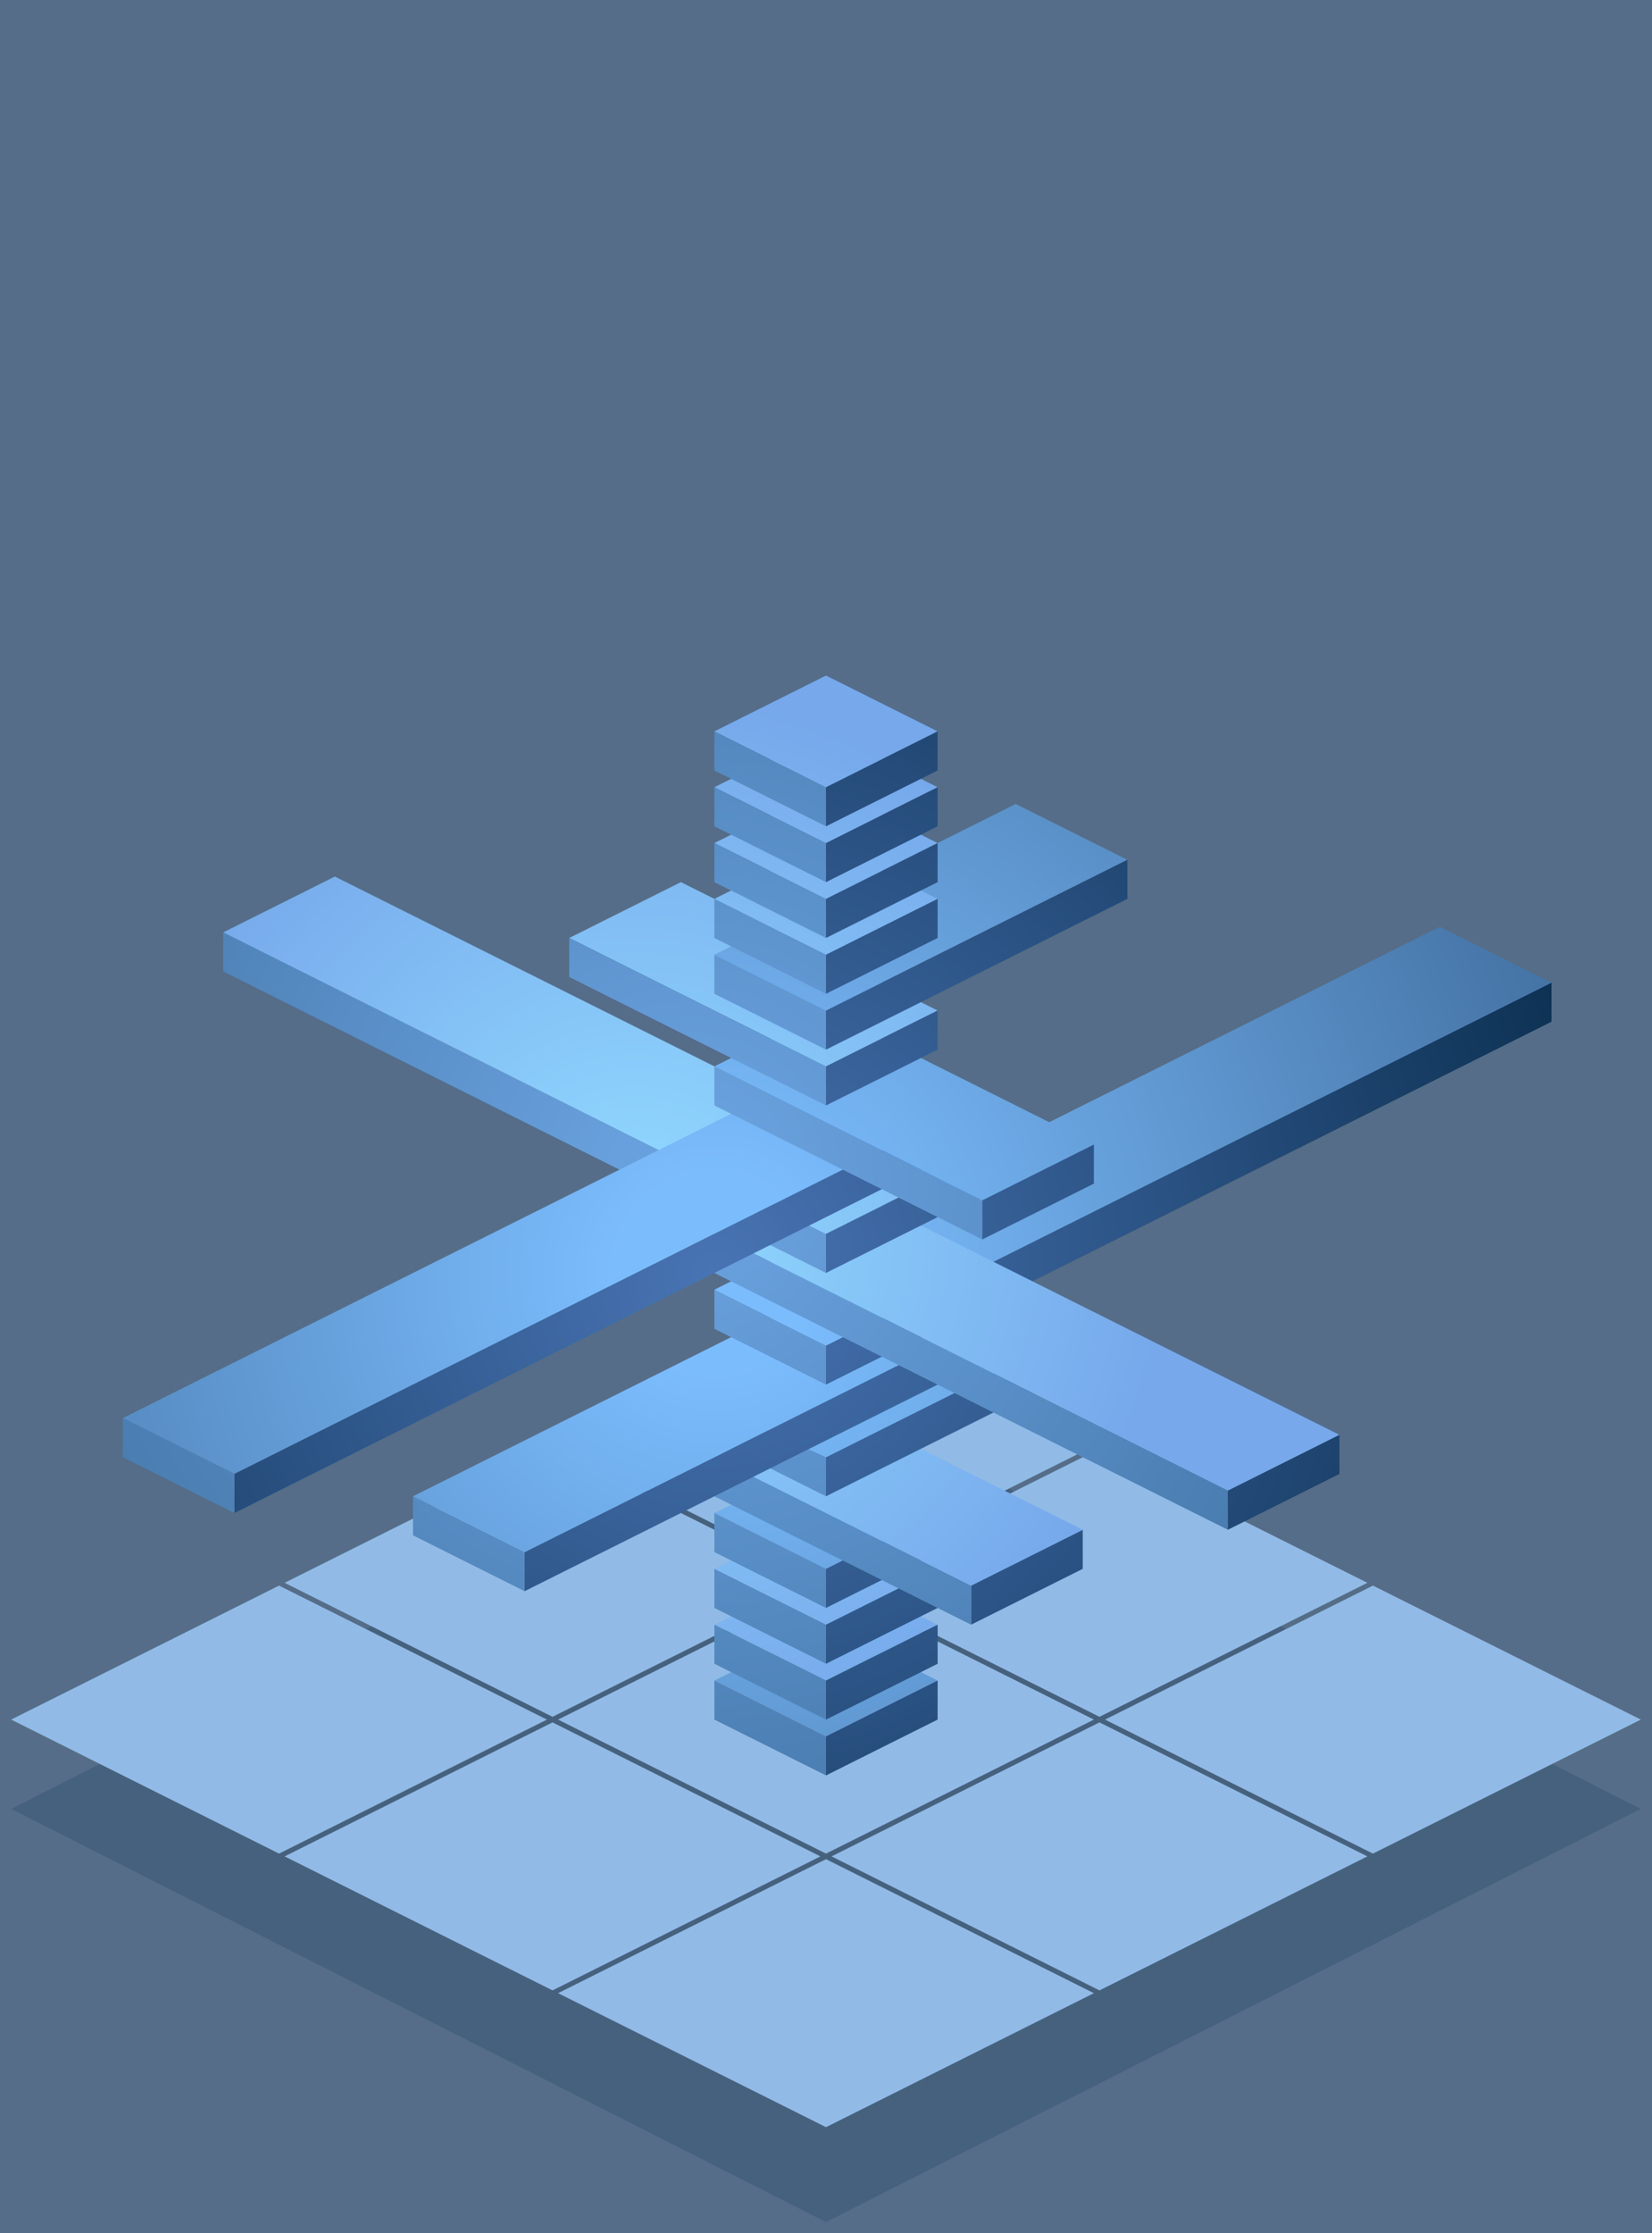 <?xml version="1.0" encoding="UTF-8"?>
<svg width="148" height="200" version="1.1" viewbox="0 0 148 200" xmlns="http://www.w3.org/2000/svg">
	<defs>
		<polygon id="base_square" points="-24,0 0,-12 24,0 0,12"/>
		<g id="base">
			<polygon points="-73,0 0,-37 73,0 0,37" fill="#46617E" stroke="none" transform="translate(0 8)"/>
			<use href="#base_square" x="-49"/>
			<use href="#base_square" x="-24.5" y="-12.25"/>
			<use href="#base_square" y="-24.5"/>
			<use href="#base_square" x="-24.5" y="12.25" />
			<use href="#base_square"/>
			<use href="#base_square" x="24.5"  y="-12.25"/>
			<use href="#base_square" y="24.5"/>
			<use href="#base_square" x="24.5"  y="12.25"/>
			<use href="#base_square" x="49"/>
		</g>
		<radialGradient id="4" gradientUnits="userSpaceOnUse" r="90" cx="-10" cy="-40">
			<stop offset="0%" stop-color="#4974B4"></stop>
			<stop offset="100%" stop-color="#052947"></stop> 
		</radialGradient>
		<radialGradient id="3" gradientUnits="userSpaceOnUse" r="70" cx="-12" cy="-48">
			<stop offset="10%" stop-color="#68A0DD"></stop>
			<stop offset="100%" stop-color="#4274A5"></stop> 
		</radialGradient>
		<radialGradient id="2" gradientUnits="userSpaceOnUse" r="90" cx="-10" cy="-40">
			<stop offset="10%" stop-color="#7BBCFD"></stop>
			<stop offset="100%" stop-color="#3C6897"></stop> 
		</radialGradient>
		<radialGradient id="1" gradientUnits="userSpaceOnUse" r="48" cx="-17" cy="-44">
			<stop offset="10%" stop-color="#8FD6FE"></stop>
			<stop offset="100%" stop-color="#76A8EB"></stop> 
		</radialGradient>
		<g id="final">
			<path fill="url(#2)" d="M0 1.5 l10 -5 l-10 -5 l-10 5 z"/>
			<path fill="url(#1)" d="M0 -3.5 l10 -5 l-10 -5 l-10 5 z
				M0 -8.5 l10 -5 l-10 -5 l-10 5 z"/>
			<path fill="url(#2)" d="M0 -13.5 l10 -5 l-10 -5 l-10 5 z"/>
			<path fill="url(#4)" d="M0 1.5 v3.5 l10 -5 v-3.5 z
				M0 -3.5 v3.5 l10 -5 v-3.5 z
				M0 -8.5 v3.5 l10 -5 v-3.5 z
				M0 -13.5 v3.5 l10 -5 v-3.5 z
				M13 -12 v3.5 l10 -5 v-3.5 z"/>
			<path fill="url(#3)" d="M0 1.5 v3.5 l-10 -5 v-3.5 z
				M0 -3.5 v3.5 l-10 -5 v-3.5 z
				M0 -8.5 v3.5 l-10 -5 v-3.5 z
				M0 -13.5 v3.5 l-10 -5 v-3.5 z
				M13 -12 v3.5 l-23 -11.5 v-3.5 z"/>
			<path fill="url(#1)" d="M13 -12 l10 -5 l-23 -11.5 l-10 5 z"/>
			<path fill="url(#3)" d="M0 -23.5 v3.5 l-10 -5 v-3.5 z"/>
			<path fill="url(#4)" d="M0 -23.5 v3.5 l24 -12 v-3.5 z"/>
			<path fill="url(#3)" d="M-27 -15 v3.5 l-10 -5 v-3.5 z"/>
			<path fill="url(#2)" d="M0 -23.5 l24 -12 l-10 -5 l-25 12 z"/>
			<path fill="url(#4)" d="M-27 -15 v3.5 l37 -18.5 v-3.5 z"/>
			<path fill="url(#2)" d="M-27 -15 l37 -18.5 l-10 -5 l-37 18.5 z"/>
			<path fill="url(#3)" d="M0 -33.5 v3.5 l-10 -5 v-3.5 z"/>
			<path fill="url(#4)" d="M0 -33.5 v3.5 l65 -32.5 v-3.5 z"/>
			<path fill="url(#2)" d="M0 -33.5 l65 -32.5 l-10 -5 l-65 32.5 z"/>
			<path fill="url(#1)" d="M36 -20.5 l10 -5 l-46 -23 l-10 5 z"/>
			<path fill="url(#3)" d="M36 -20.5 v3.5 l-46 -23 v-3.5 z
				M0 -43.5 v3.5 l-54 -27 v-3.5 z"/>
			<path fill="url(#1)" d="M0 -43.5 l10 -5 l-54 -27 l-10 5 z"/>
		2	<path fill="url(#2)" d="M-53 -22 l63 -31.5 l-10 -5 l-63 31.5 z"/>
			<path fill="url(#4)" d="M36 -20.5 v3.5 l10 -5 v-3.5 z
				M0 -43.5 v3.5 l10 -5 v-3.5 z
				M-53 -22 v3.5 l63 -31.5 v-3.5 z"/>
			<path fill="url(#2)" d="M14 -46.5 l10 -5 l-24 -12 l-10 5 z"/>
			<path fill="url(#1)" d="M0 -58.5 l10 -5 l-23 -11.5 l-10 5 z"/>
			<path fill="url(#2)" d="M0 -63.5 l27 -13.5 l-10 -5 l-27 13.5 z"/>
			<path fill="url(#1)" d="M0 -68.5 l10 -5 l-10 -5 l-10 5 z
				M0 -73.5 l10 -5 l-10 -5 l-10 5 z
				M0 -78.5 l10 -5 l-10 -5 l-10 5 z
				M0 -83.5 l10 -5 l-10 -5 l-10 5 z"/>
			<path fill="url(#3)" d="M-53 -22 v3.5 l-10 -5 v-3.5 z
				M14 -46.5 v3.5 l-24 -12 v-3.5 z
				M0 -58.5 v3.5 l-23 -11.5 v-3.5 z
				M0 -63.5 v3.5 l-10 -5 v-3.5 z
				M0 -68.5 v3.5 l-10 -5 v-3.5 z
				M0 -73.5 v3.5 l-10 -5 v-3.5 z
				M0 -78.5 v3.5 l-10 -5 v-3.5 z
				M0 -83.5 v3.5 l-10 -5 v-3.5 z"/>
			<path fill="url(#4)" d="M14 -46.5 v3.5 l10 -5 v-3.5 z
				M0 -58.5 v3.5 l10 -5 v-3.5 z
				M0 -63.5 v3.5 l27 -13.5 v-3.5 z
				M0 -68.5 v3.5 l10 -5 v-3.5 z
				M0 -73.5 v3.5 l10 -5 v-3.5 z
				M0 -78.5 v3.5 l10 -5 v-3.5 z
				M0 -83.5 v3.5 l10 -5 v-3.5 z"/>
		</g>
	</defs>
	<rect width="100%" height="100%" fill="#556D88"/>
	<use href="#base" x="74" y="154" alt-fill="#788FA8" fill="#91BBE6"/>
	<use href="#final" x="74" y="154"/>
</svg>
